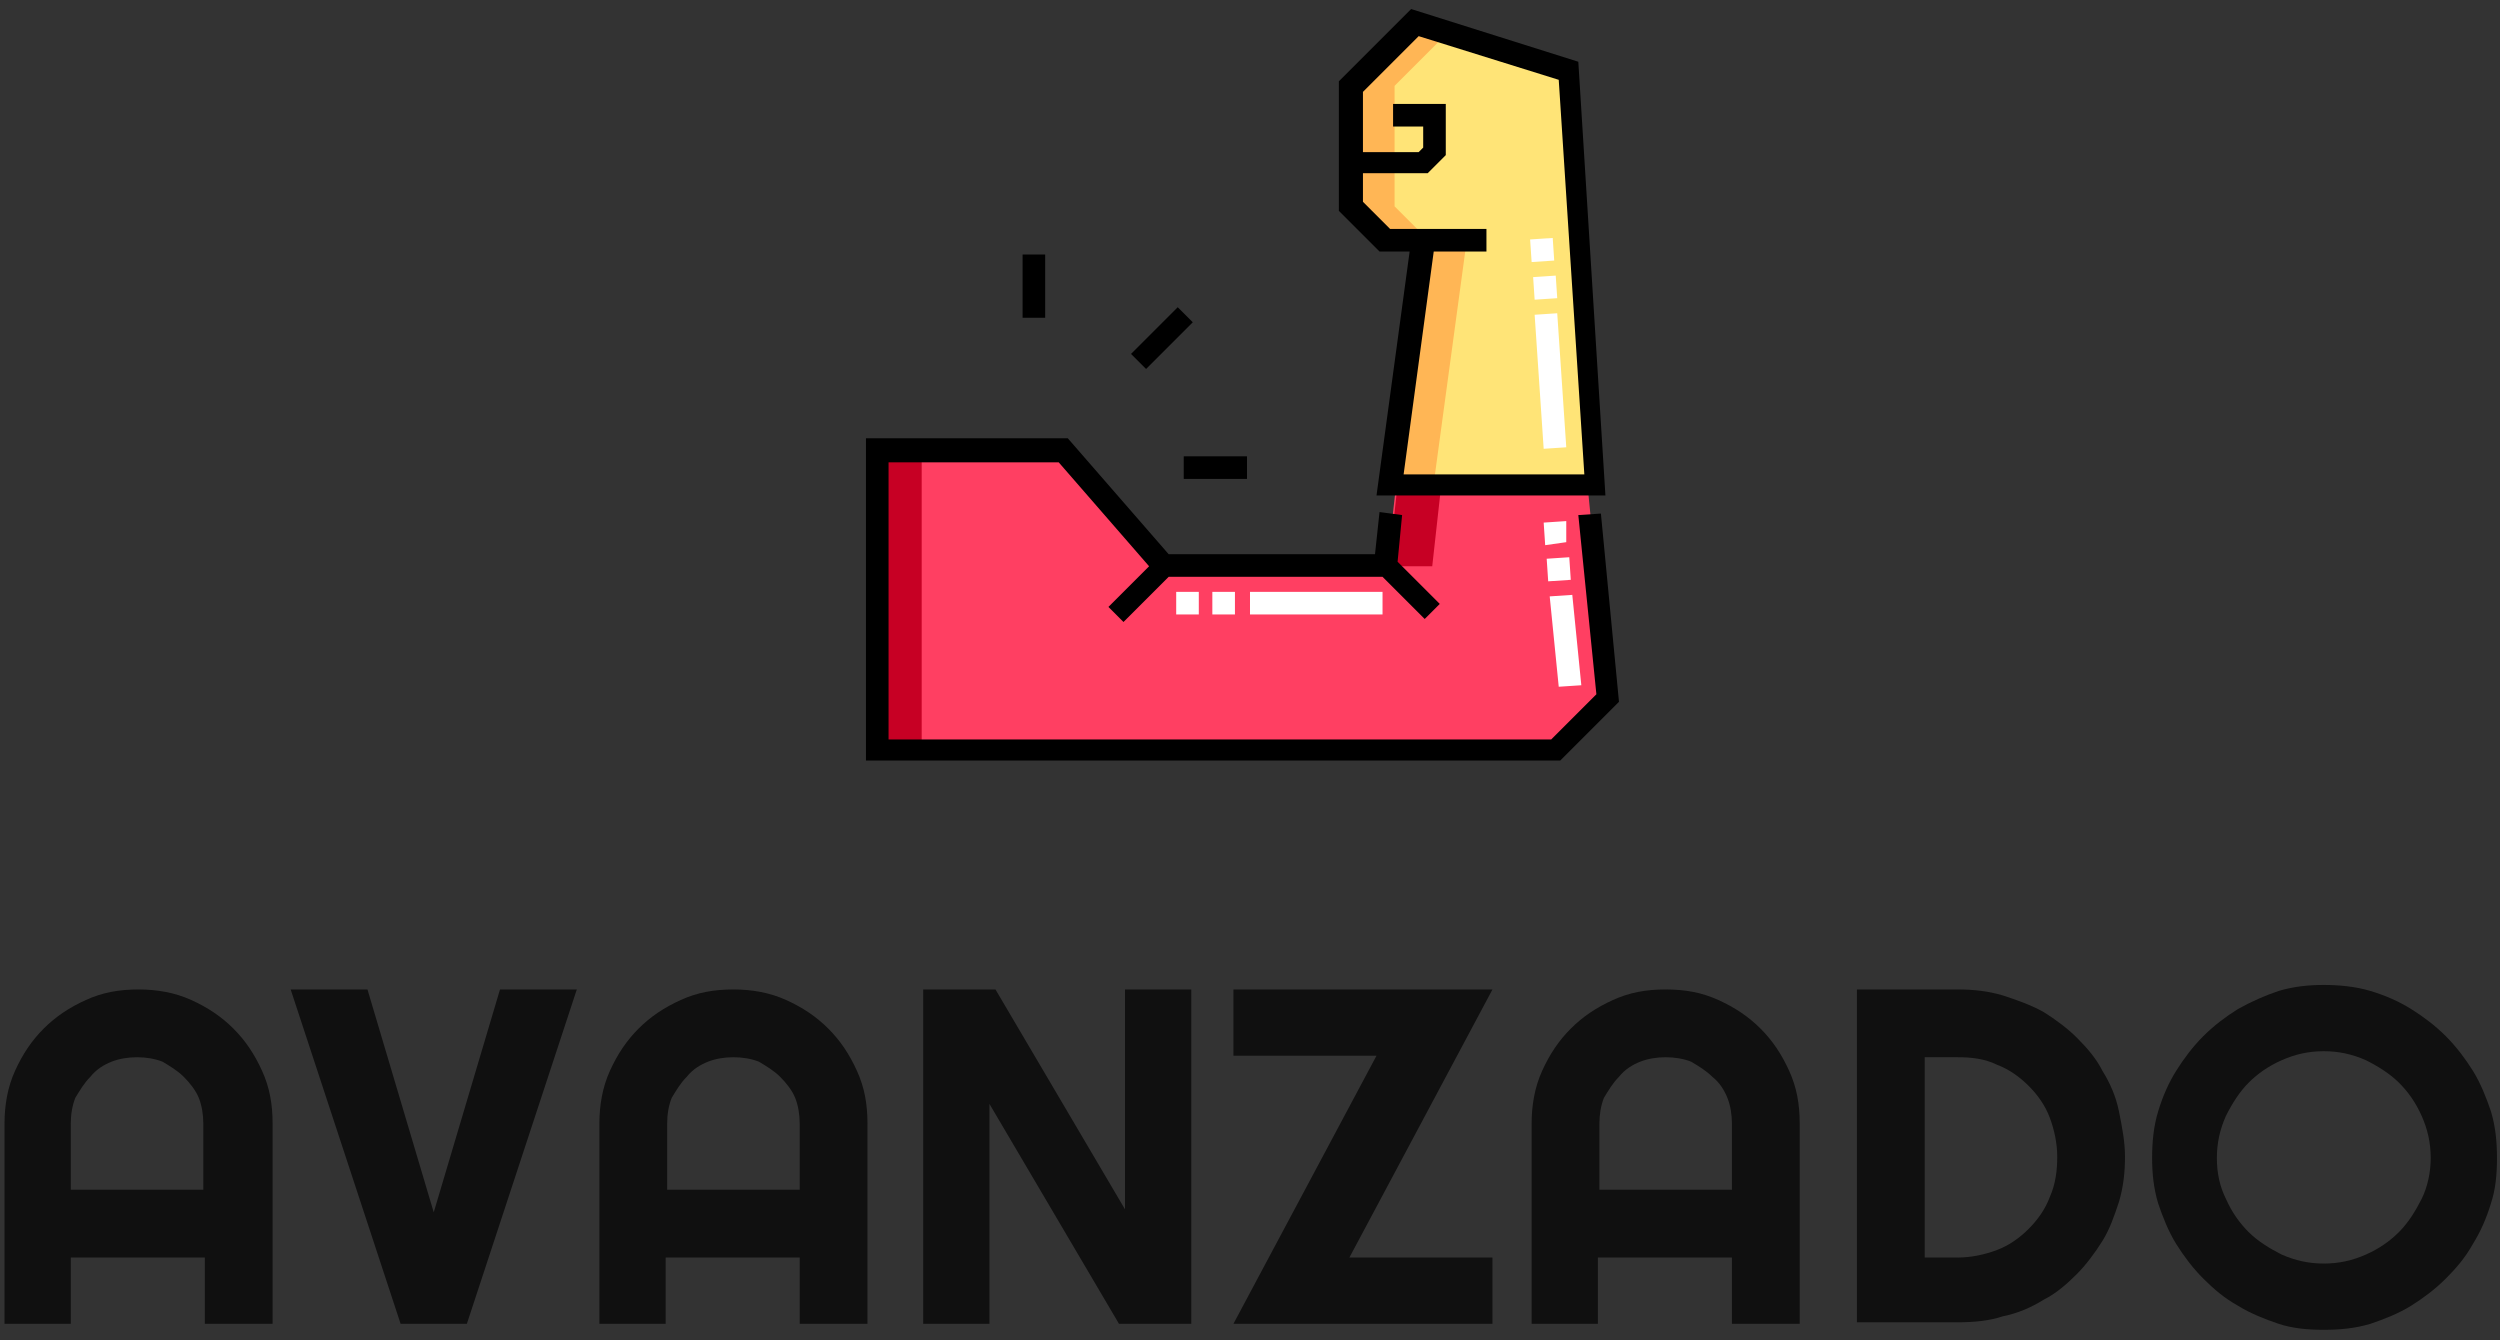 
<svg width="166px" height="89px" viewBox="0 0 166 89" version="1.1" xmlns="http://www.w3.org/2000/svg" xmlns:xlink="http://www.w3.org/1999/xlink">
    <rect x="0" y="0" width="166" height="89" fill="#333333" stroke="none"/>
    <g id="Page-1" stroke="none" stroke-width="1" fill="none" fill-rule="evenodd">
        <g id="iconavanzado">
            <g id="Group" transform="translate(0, 65)" fill="#101010">
                <path d="M18,22.9 L13.6,22.9 L13.6,18.5 L4.7,18.5 L4.7,22.9 L0.3,22.9 L0.3,9.6 C0.3,8.4 0.5,7.2 1,6.1 C1.5,5 2.1,4.1 2.9,3.3 C3.7,2.5 4.6,1.9 5.7,1.4 C6.8,0.9 7.9,0.7 9.2,0.7 C10.4,0.7 11.6,0.9 12.7,1.4 C13.8,1.9 14.7,2.5 15.5,3.3 C16.3,4.1 16.9,5 17.4,6.1 C17.9,7.2 18.1,8.3 18.1,9.6 L18.1,22.9 L18,22.9 Z M13.5,14 L13.5,9.6 C13.5,9 13.4,8.4 13.2,7.9 C13,7.4 12.6,6.9 12.2,6.5 C11.8,6.1 11.3,5.8 10.8,5.5 C10.3,5.3 9.7,5.2 9.1,5.2 C8.5,5.2 7.9,5.3 7.4,5.5 C6.9,5.7 6.4,6 6,6.5 C5.6,6.9 5.3,7.4 5,7.9 C4.8,8.4 4.7,9 4.7,9.6 L4.7,14 L13.5,14 Z" id="Shape" fill-rule="nonzero"></path>
                <polygon id="Path" points="38.3 0.7 31 22.9 26.6 22.9 19.3 0.7 24.4 0.7 28.8 15.5 33.2 0.7"></polygon>
                <path d="M57.5,22.9 L53.1,22.9 L53.1,18.5 L44.2,18.5 L44.2,22.9 L39.8,22.9 L39.8,9.6 C39.8,8.4 40,7.2 40.5,6.1 C41,5 41.6,4.1 42.4,3.3 C43.2,2.5 44.1,1.9 45.2,1.4 C46.3,0.9 47.4,0.7 48.7,0.7 C49.9,0.7 51.1,0.9 52.2,1.4 C53.3,1.9 54.2,2.5 55,3.3 C55.8,4.1 56.4,5 56.9,6.1 C57.4,7.2 57.6,8.3 57.6,9.6 L57.6,22.9 L57.5,22.9 Z M53.1,14 L53.1,9.6 C53.1,9 53,8.4 52.8,7.9 C52.6,7.4 52.2,6.9 51.8,6.5 C51.4,6.1 50.9,5.8 50.4,5.5 C49.9,5.3 49.3,5.2 48.7,5.2 C48.1,5.2 47.5,5.3 47,5.5 C46.5,5.7 46,6 45.6,6.5 C45.2,6.9 44.9,7.4 44.6,7.9 C44.4,8.4 44.3,9 44.3,9.6 L44.3,14 L53.1,14 Z" id="Shape" fill-rule="nonzero"></path>
                <polygon id="Path" points="79.1 22.9 74.3 22.9 65.7 8.3 65.7 22.9 61.3 22.9 61.3 0.7 66.1 0.7 74.7 15.3 74.7 0.7 79.1 0.7"></polygon>
                <polygon id="Path" points="99.1 22.9 81.9 22.9 91.4 5.1 81.9 5.1 81.9 0.7 99.1 0.7 89.6 18.5 99.1 18.5 99.1 22.9"></polygon>
                <path d="M119.4,22.9 L115,22.9 L115,18.5 L106.1,18.5 L106.1,22.9 L101.7,22.9 L101.7,9.6 C101.7,8.4 101.9,7.2 102.4,6.1 C102.9,5 103.5,4.1 104.3,3.3 C105.1,2.5 106,1.9 107.1,1.4 C108.2,0.9 109.3,0.7 110.6,0.7 C111.9,0.7 113,0.9 114.1,1.4 C115.2,1.9 116.1,2.5 116.9,3.3 C117.7,4.1 118.3,5 118.8,6.1 C119.3,7.2 119.5,8.3 119.5,9.6 L119.5,22.9 L119.4,22.9 Z M115,14 L115,9.6 C115,9 114.9,8.4 114.7,7.9 C114.5,7.4 114.2,6.9 113.7,6.5 C113.3,6.1 112.8,5.8 112.3,5.5 C111.8,5.3 111.2,5.2 110.6,5.2 C110,5.2 109.4,5.3 108.9,5.5 C108.4,5.7 107.9,6 107.5,6.5 C107.1,6.9 106.8,7.4 106.5,7.9 C106.3,8.4 106.2,9 106.2,9.6 L106.2,14 L115,14 Z" id="Shape" fill-rule="nonzero"></path>
                <path d="M141.1,11.8 C141.1,12.8 141,13.8 140.7,14.8 C140.4,15.7 140.1,16.6 139.6,17.4 C139.1,18.2 138.5,19 137.9,19.6 C137.2,20.3 136.5,20.9 135.7,21.3 C134.9,21.8 134,22.2 133,22.4 C132.1,22.7 131.1,22.8 130,22.8 L123.3,22.8 L123.3,0.7 L130,0.7 C131,0.7 132,0.8 133,1.1 C133.9,1.4 134.8,1.7 135.7,2.2 C136.5,2.7 137.3,3.3 137.9,3.9 C138.6,4.6 139.2,5.3 139.6,6.1 C140.1,6.9 140.5,7.8 140.7,8.8 C140.9,9.8 141.1,10.8 141.1,11.8 Z M136.6,11.8 C136.6,10.9 136.4,10 136.1,9.2 C135.8,8.4 135.3,7.7 134.7,7.1 C134.1,6.5 133.4,6 132.6,5.7 C131.8,5.3 130.9,5.2 130,5.2 L127.8,5.2 L127.8,18.5 L130,18.5 C130.9,18.5 131.8,18.3 132.6,18 C133.4,17.7 134.1,17.2 134.7,16.6 C135.3,16 135.8,15.3 136.1,14.5 C136.5,13.6 136.6,12.7 136.6,11.8 Z" id="Shape" fill-rule="nonzero"></path>
                <path d="M165.8,11.9 C165.8,13 165.7,14 165.4,14.9 C165.1,15.9 164.7,16.8 164.2,17.6 C163.7,18.5 163.1,19.2 162.4,19.9 C161.7,20.6 160.9,21.2 160.1,21.7 C159.3,22.2 158.3,22.6 157.4,22.9 C156.4,23.2 155.4,23.3 154.3,23.3 C153.2,23.3 152.2,23.2 151.3,22.9 C150.4,22.6 149.4,22.2 148.6,21.7 C147.7,21.2 147,20.6 146.3,19.9 C145.6,19.2 145,18.4 144.5,17.6 C144,16.8 143.6,15.8 143.3,14.9 C143,13.9 142.9,12.9 142.9,11.9 C142.9,10.8 143,9.8 143.3,8.8 C143.6,7.8 144,6.9 144.5,6.1 C145,5.3 145.6,4.5 146.3,3.8 C147,3.1 147.8,2.5 148.6,2 C149.5,1.5 150.4,1.1 151.3,0.8 C152.3,0.5 153.3,0.4 154.3,0.4 C155.3,0.4 156.4,0.5 157.4,0.8 C158.4,1.1 159.3,1.5 160.1,2 C160.9,2.5 161.7,3.1 162.4,3.8 C163.1,4.5 163.7,5.3 164.2,6.1 C164.7,6.9 165.1,7.9 165.4,8.8 C165.7,9.8 165.8,10.8 165.8,11.9 Z M161.4,11.9 C161.4,10.9 161.2,10 160.8,9.1 C160.4,8.2 159.9,7.5 159.3,6.9 C158.7,6.3 157.9,5.8 157.1,5.4 C156.2,5 155.3,4.8 154.3,4.8 C153.3,4.8 152.4,5 151.5,5.4 C150.6,5.8 149.9,6.3 149.3,6.9 C148.7,7.5 148.2,8.3 147.8,9.1 C147.4,10 147.2,10.9 147.2,11.9 C147.2,12.9 147.4,13.8 147.8,14.6 C148.2,15.5 148.7,16.2 149.3,16.8 C149.9,17.4 150.7,17.9 151.5,18.3 C152.4,18.7 153.3,18.9 154.3,18.9 C155.3,18.9 156.2,18.7 157.1,18.3 C158,17.9 158.7,17.4 159.3,16.8 C159.9,16.2 160.4,15.4 160.8,14.6 C161.2,13.8 161.4,12.8 161.4,11.9 Z" id="Shape" fill-rule="nonzero"></path>
            </g>
            <g id="Group" transform="translate(57, 0)">
                <path d="M48.8,32.2 L47,4.7 L36.8,1.5 L32.6,5.7 L32.6,13.7 C33.5,14.6 34,15.1 34.8,15.9 L37.4,15.9 L35.2,32.1 L48.8,32.1 L48.8,32.2 Z" id="Path" fill="#FFE477"></path>
                <path d="M35.7,32.2 L35.1,37.6 L20.3,37.6 L13.6,29.9 L1.3,29.9 L1.3,49.8 L46.3,49.8 C47.7,48.4 48.4,47.7 49.8,46.3 L48.4,32.1 L35.7,32.1 L35.7,32.2 Z" id="Path" fill="#FF3F62"></path>
                <path d="M37.8,15.9 C36.9,15 36.4,14.5 35.6,13.7 L35.6,5.7 L39.1,2.2 L36.9,1.5 L32.7,5.7 L32.7,13.7 C33.6,14.6 34.1,15.1 34.9,15.9 L37.5,15.9 L35.3,32.1 L38.2,32.1 L40.4,15.9 L37.8,15.9 Z" id="Path" fill="#FFB655"></path>
                <polygon id="Path" fill="#C70024" points="38.1 37.6 38.7 32.2 35.8 32.2 35.2 37.6"></polygon>
                <polygon id="Path" fill="#C70024" points="1.3 29.9 4.2 29.9 4.2 49.8 1.3 49.8"></polygon>
                <path d="M36.6,16.7 L34.4,32.9 L49.6,32.9 L47.8,4.1 L36.7,0.6 L31.9,5.4 L31.9,14 L34.6,16.7 L36.6,16.7 Z M33.4,11.5 L37.8,11.5 L39,10.3 L39,6.9 L35.5,6.9 L35.5,8.4 L37.5,8.4 L37.5,9.8 L37.2,10.1 L33.5,10.1 L33.5,6.1 L37.2,2.4 L46.5,5.3 L48.2,31.5 L36.2,31.5 L38.2,16.7 L41.7,16.7 L41.7,15.2 L35.3,15.2 L33.5,13.4 L33.5,11.5 L33.4,11.5 Z" id="Shape" fill="#000000" fill-rule="nonzero"></path>
                <polygon id="Path" fill="#000000" points="18.1 23.5 21.2 20.4 22.2 21.4 19.1 24.5"></polygon>
                <polygon id="Path" fill="#000000" points="21.6 30.3 25.8 30.3 25.8 31.8 21.6 31.8"></polygon>
                <polygon id="Path" fill="#000000" points="10.9 16.9 12.4 16.9 12.4 21.1 10.9 21.1"></polygon>
                <polygon id="Path" fill="#000000" points="49.3 34.1 47.8 34.2 49 46.1 46 49.1 2 49.1 2 30.7 13.3 30.7 19.3 37.6 16.6 40.3 17.6 41.3 20.6 38.3 34.8 38.3 37.6 41.1 38.6 40.1 35.8 37.3 36.1 34.2 34.6 34 34.3 36.8 20.6 36.8 13.9 29.1 0.5 29.1 0.5 50.5 46.6 50.5 50.5 46.6"></polygon>
                <g transform="translate(21, 15)" fill="#FFFFFF" fill-rule="nonzero" id="Shape">
                    <path d="M13.7,25.8 L5,25.8 L5,24.3 L13.8,24.3 L13.8,25.8 L13.7,25.8 Z M4,25.8 L2.5,25.8 L2.5,24.3 L4,24.3 L4,25.8 Z M1.6,25.8 L0.1,25.8 L0.1,24.3 L1.6,24.3 L1.6,25.8 Z"></path>
                    <path d="M25.5,30.6 L24.9,24.6 L26.4,24.5 L27,30.5 L25.5,30.6 Z M24.8,23.6 L24.7,22.1 L26.2,22 L26.3,23.5 L24.8,23.6 Z M24.6,21.2 L24.5,19.7 L26,19.6 L26,21 L24.6,21.2 Z"></path>
                    <path d="M24.5,14.8 L23.9,5.9 L25.4,5.8 L26,14.7 L24.5,14.8 Z M23.9,4.9 L23.8,3.4 L25.3,3.3 L25.4,4.8 L23.9,4.9 Z M23.7,2.4 L23.6,0.9 L25.1,0.8 L25.2,2.3 L23.7,2.4 Z"></path>
                </g>
            </g>
        </g>
    </g>
</svg>
